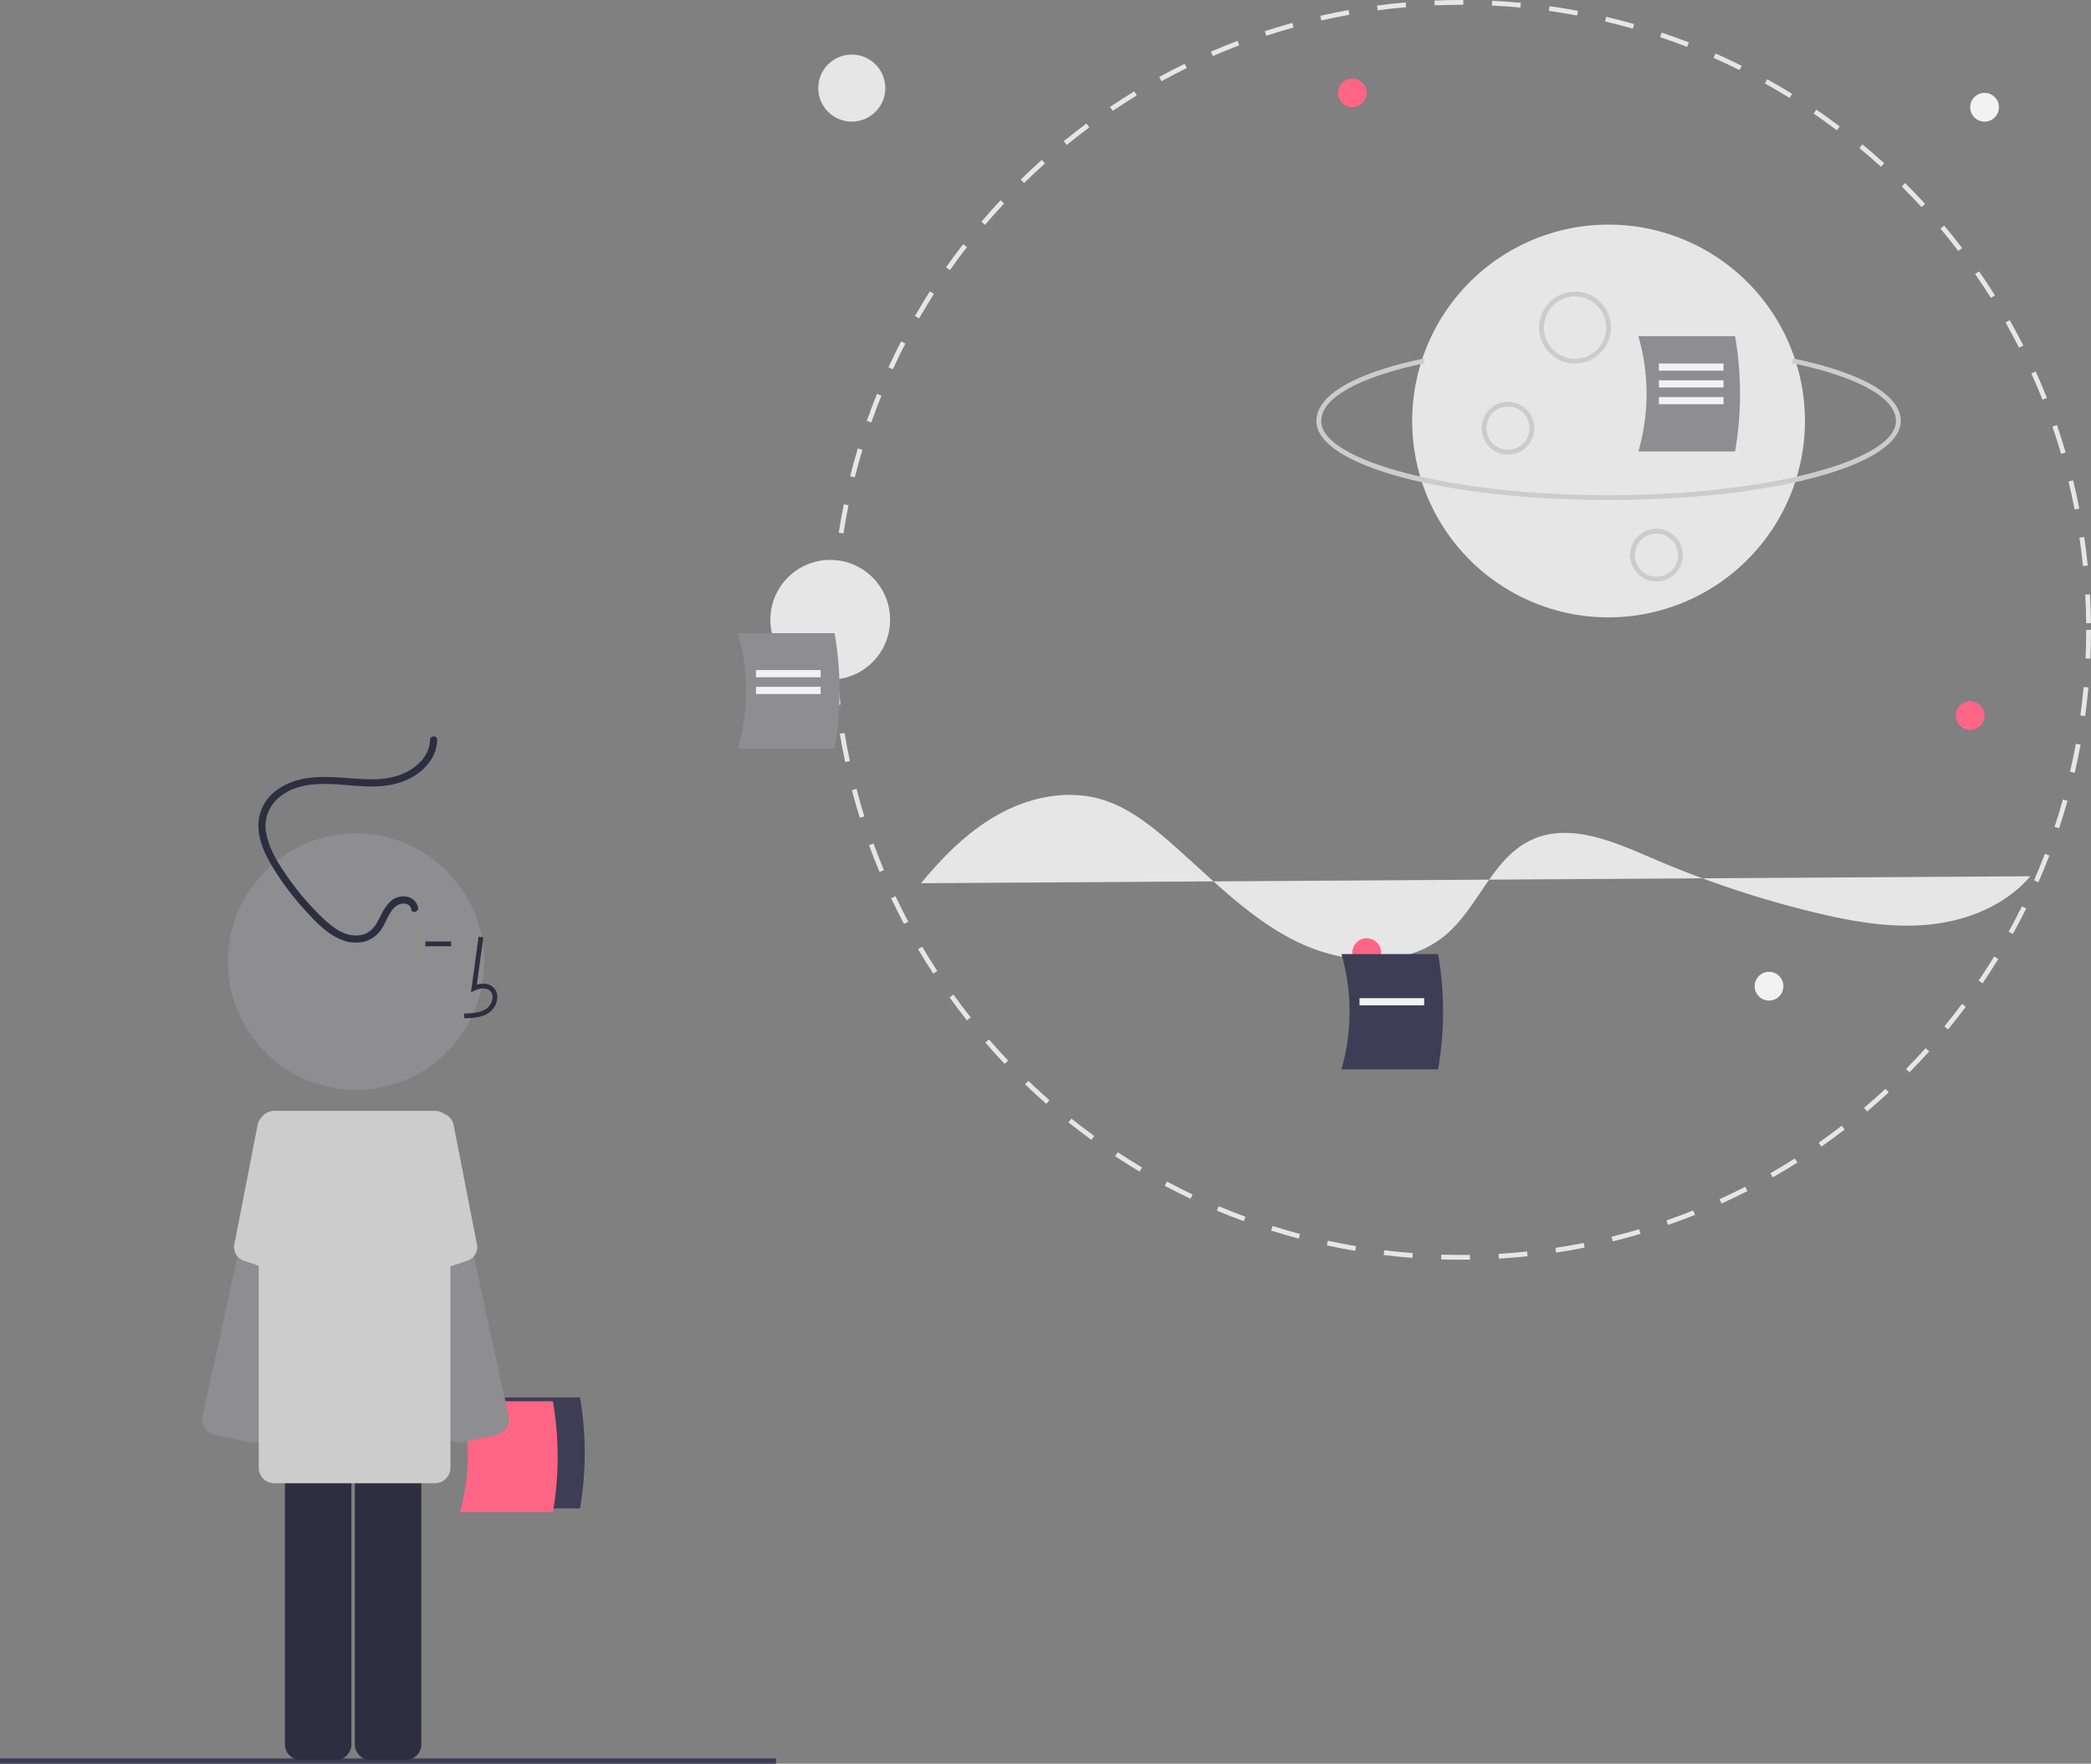 <svg id="f23abd52-b008-4a1c-94d1-771ddef2e3a4" data-name="Layer 1" xmlns="http://www.w3.org/2000/svg" width="873.11" height="736.451" viewBox="0 0 873.11 736.451"><rect x="0" y="0" width="873.11" height="736.451" fill="#808080" stroke="none"/><path d="M366.769,711.594h38.856a135.901,135.901,0,0,0,0-46.328h-38.856A83.36,83.36,0,0,1,366.769,711.594Z" transform="translate(-163.445 -81.774)" fill="#3f3d56"/><path d="M355.454,713.211h38.856a135.9,135.9,0,0,0,0-46.328h-38.856A83.36,83.36,0,0,1,355.454,713.211Z" transform="translate(-163.445 -81.774)" fill="#ff6584"/><path d="M835.114,339.558a82,82,0,1,1,82-82h0A82.093,82.093,0,0,1,835.114,339.558Z" transform="translate(-163.445 -81.774)" fill="#e6e6e6"/><path d="M268.822,684.142a6.561,6.561,0,0,1-1.399-.152l-14.42-3.146a6.508,6.508,0,0,1-4.965-7.736l26.229-120.186a6.506,6.506,0,0,1,7.736-4.965l14.42,3.147a6.5,6.5,0,0,1,4.964,7.736L275.159,679.025a6.507,6.507,0,0,1-6.337,5.117Z" transform="translate(-163.445 -81.774)" fill="#8e8e90"/><path d="M271.064,551.295l-9.667,49.517a6,6,0,0,0,3.836,7.34l21.251,7.219a6,6,0,0,0,7.878-4.89l6.852-51.484a6.011,6.011,0,0,0-4.579-7.142l-18.423-5.148A6.011,6.011,0,0,0,271.064,551.295Z" transform="translate(-163.445 -81.774)" fill="#ccc"/><path d="M355.059,684.142a6.507,6.507,0,0,1-6.337-5.117L322.494,558.841a6.5,6.5,0,0,1,4.964-7.736l14.42-3.147a6.504,6.504,0,0,1,7.736,4.965l26.229,120.186a6.508,6.508,0,0,1-4.965,7.736L356.459,683.99A6.561,6.561,0,0,1,355.059,684.142Z" transform="translate(-163.445 -81.774)" fill="#8e8e90"/><path d="M352.817,551.295l9.667,49.517a6,6,0,0,1-3.836,7.34l-21.251,7.219a6,6,0,0,1-7.878-4.89l-6.852-51.484a6.011,6.011,0,0,1,4.579-7.142l18.423-5.148A6.011,6.011,0,0,1,352.817,551.295Z" transform="translate(-163.445 -81.774)" fill="#ccc"/><circle cx="355.669" cy="36.784" r="14" fill="#e6e6e6"/><circle cx="346.669" cy="258.784" r="25" fill="#e6e6e6"/><circle cx="822.669" cy="298.784" r="6" fill="#ff6584"/><circle cx="828.669" cy="44.784" r="6" fill="#f2f2f2"/><circle cx="738.669" cy="411.784" r="6" fill="#f2f2f2"/><circle cx="564.669" cy="38.784" r="6" fill="#ff6584"/><path d="M821.114,233.558a15,15,0,1,1,15-15h0A15.017,15.017,0,0,1,821.114,233.558Zm0-28a13,13,0,1,0,13,13A13,13,0,0,0,821.114,205.558Z" transform="translate(-163.445 -81.774)" fill="#ccc"/><path d="M793.114,271.558a11,11,0,1,1,11-11h0A11.012,11.012,0,0,1,793.114,271.558Zm0-20a9,9,0,1,0,9,9A9,9,0,0,0,793.114,251.558Z" transform="translate(-163.445 -81.774)" fill="#ccc"/><path d="M855.114,324.558a11,11,0,1,1,11-11h0A11.012,11.012,0,0,1,855.114,324.558Zm0-20a9,9,0,1,0,9,9h0A9.01,9.01,0,0,0,855.114,304.558Z" transform="translate(-163.445 -81.774)" fill="#ccc"/><path d="M835.114,290.558c-68.411,0-122-14.495-122-33,0-10.783,15.905-20.048,44.786-26.09l.41,1.958c-27.452,5.743-43.196,14.539-43.196,24.132,0,16.804,54.953,31,120,31s120-14.196,120-31c0-9.612-15.798-18.419-43.343-24.163l.408-1.958c28.977,6.043,44.935,15.319,44.935,26.121C957.114,276.063,903.525,290.558,835.114,290.558Z" transform="translate(-163.445 -81.774)" fill="#ccc"/><path d="M773.555,607.774c-2.774,0-5.577-.044-8.328-.13l.062-1.998c3.95.123,7.981.157,11.95.103l.027,2Q775.414,607.774,773.555,607.774ZM789.3,607.311l-.117-1.996c3.956-.233,7.963-.562,11.909-.975l.209,1.988C797.324,606.745,793.287,607.076,789.3,607.311Zm-36.096-.312c-3.989-.306-8.021-.706-11.982-1.192l.244-1.984c3.932.481,7.932.88,11.891,1.183Zm60.039-2.199-.3-1.977c3.931-.597,7.892-1.289,11.77-2.06l.39,1.961C821.195,603.501,817.204,604.199,813.243,604.8Zm-83.935-.731c-3.941-.668-7.919-1.436-11.823-2.283l.424-1.955c3.875.842,7.822,1.604,11.733,2.266Zm107.548-3.962-.48-1.941c3.858-.954,7.738-2.009,11.532-3.134l.568,1.918C844.654,598.083,840.744,599.145,836.857,600.106Zm-131.076-1.146c-3.866-1.028-7.756-2.159-11.562-3.363l.603-1.906c3.778,1.194,7.638,2.316,11.474,3.336Zm154.158-5.701-.656-1.889c3.744-1.302,7.51-2.709,11.194-4.184l.742,1.857C867.507,590.529,863.712,591.947,859.939,593.259ZM682.793,591.692c-3.754-1.38-7.532-2.869-11.228-4.426l.776-1.844c3.667,1.545,7.416,3.022,11.142,4.393Zm199.475-7.368-.828-1.82c3.596-1.634,7.21-3.378,10.742-5.184l.91,1.781C889.532,580.921,885.891,582.678,882.268,584.324ZM660.557,582.33c-3.609-1.72-7.231-3.549-10.766-5.438l.942-1.764c3.508,1.874,7.102,3.689,10.684,5.396Zm243.109-8.944-.99-1.736c3.448-1.968,6.891-4.036,10.229-6.148l1.068,1.689c-3.364,2.129-6.832,4.214-10.308,6.195Zm-264.376-2.418c-3.433-2.042-6.87-4.195-10.216-6.399l1.101-1.67c3.32,2.188,6.731,4.324,10.138,6.351Zm284.699-10.439-1.145-1.639c3.247-2.269,6.487-4.645,9.631-7.061l1.219,1.586c-3.167,2.435-6.433,4.828-9.705,7.113Zm-304.826-2.816c-3.228-2.345-6.453-4.801-9.585-7.302l1.248-1.562c3.108,2.481,6.309,4.919,9.512,7.245Zm323.903-11.846-1.289-1.529c3.026-2.554,6.038-5.215,8.953-7.91l1.357,1.469C949.152,540.611,946.116,543.293,943.067,545.866Zm-342.728-3.186c-3.006-2.633-5.993-5.371-8.877-8.14l1.385-1.443c2.862,2.748,5.826,5.466,8.81,8.079Zm360.401-13.161-1.424-1.404c2.79-2.827,5.55-5.753,8.201-8.695l1.486,1.338c-2.672,2.966-5.452,5.913-8.264,8.762Zm-377.773-3.512c-2.758-2.9-5.482-5.898-8.097-8.91l1.511-1.311c2.594,2.989,5.297,5.964,8.035,8.842Zm393.893-14.38-1.545-1.27c2.521-3.067,5.002-6.232,7.378-9.409l1.602,1.197c-2.394,3.201-4.895,6.392-7.435,9.481ZM567.189,507.831c-2.477-3.13-4.916-6.361-7.25-9.604l1.623-1.168c2.316,3.218,4.736,6.425,7.195,9.532ZM991.288,492.334l-1.654-1.123c2.23-3.284,4.415-6.664,6.492-10.048l1.705,1.047c-2.095,3.409-4.296,6.815-6.543,10.124Zm-438.151-4.029c-2.179-3.341-4.312-6.778-6.34-10.22l1.723-1.016c2.013,3.415,4.129,6.827,6.292,10.142Zm450.766-16.511-1.75-.967c1.92-3.475,3.785-7.043,5.546-10.606l1.793.887C1007.719,464.697,1005.838,468.293,1003.904,471.794Zm-462.971-4.205c-1.865-3.525-3.674-7.143-5.375-10.75l1.809-.854c1.689,3.58,3.483,7.17,5.334,10.668Zm473.651-17.416-1.832-.803c1.594-3.64,3.124-7.367,4.549-11.078l1.867.717C1017.733,442.749,1016.19,446.505,1014.584,450.173Zm-483.902-4.315c-1.533-3.68-3.001-7.444-4.364-11.19l1.88-.684c1.352,3.718,2.809,7.453,4.33,11.104Zm492.551-18.216-1.898-.629c1.248-3.761,2.426-7.604,3.5-11.426l1.926.541C1025.677,419.978,1024.49,423.853,1023.233,427.642Zm-500.767-4.383c-1.19-3.812-2.308-7.705-3.323-11.574l1.935-.508c1.007,3.84,2.117,7.704,3.298,11.486Zm507.286-18.795-1.948-.453c.895-3.854,1.714-7.791,2.434-11.698l1.967.361c-.724,3.938-1.55,7.904-2.452,11.79Zm-513.394-4.494c-.834-3.906-1.589-7.886-2.243-11.83l1.973-.328c.65,3.915,1.399,7.864,2.227,11.74Zm517.752-19.184-1.982-.271c.538-3.917.992-7.911,1.351-11.872l1.992.18c-.361,3.992-.819,8.017-1.36,11.964Zm-521.694-4.566c-.472-3.959-.859-7.991-1.151-11.984l1.995-.146c.29,3.964.674,7.965,1.143,11.895Zm523.869-19.409-1.998-.09c.178-3.963.269-7.982.269-11.946h2c0,3.994-.091,8.044-.27,12.036Zm-525.626-4.602c-.068-2.452-.103-4.954-.104-7.435q0-2.309.04-4.608l2,.035q-.04,2.282-.04,4.573c0,2.462.035,4.945.103,7.38Zm523.882-10.225c-.041-3.965-.174-7.984-.394-11.946l1.996-.111c.222,3.992.355,8.041.397,12.036ZM513.069,328.261l-1.996-.125c.25-3.996.594-8.032,1.023-11.997l1.988.215C513.658,320.29,513.317,324.295,513.069,328.261Zm520.142-10.135c-.399-3.943-.896-7.932-1.477-11.858l1.979-.292c.584,3.956,1.085,7.975,1.488,11.948ZM515.642,304.508l-1.977-.306c.613-3.957,1.325-7.944,2.116-11.854l1.96.396C516.956,296.625,516.25,300.582,515.642,304.508ZM1029.716,294.493c-.763-3.901-1.623-7.829-2.559-11.672l1.943-.473c.942,3.873,1.81,7.831,2.578,11.761ZM520.379,281.091l-1.94-.486c.971-3.874,2.047-7.779,3.197-11.609l1.915.575C522.41,273.372,521.343,277.248,520.379,281.091Zm503.685-9.813c-1.115-3.808-2.334-7.639-3.622-11.387l1.891-.65c1.299,3.777,2.527,7.638,3.651,11.475ZM527.264,258.178l-1.887-.663c1.329-3.781,2.764-7.58,4.265-11.291l1.855.75C530.007,250.656,528.583,254.426,527.264,258.178Zm489.033-9.495c-1.459-3.681-3.021-7.375-4.645-10.979l1.824-.821c1.636,3.633,3.21,7.355,4.68,11.063Zm-480.057-12.703-1.817-.835c1.67-3.638,3.448-7.286,5.284-10.842l1.777.917C539.662,228.75,537.898,232.37,536.24,235.98Zm470.268-9.036c-1.79-3.531-3.687-7.069-5.637-10.515l1.74-.985c1.966,3.473,3.876,7.038,5.68,10.596Zm-459.291-12.229-1.733-.998c1.995-3.464,4.099-6.932,6.254-10.306l1.686,1.076c-2.138,3.349-4.226,6.79-6.206,10.228Zm447.541-8.535c-2.113-3.364-4.326-6.716-6.577-9.962l1.643-1.14c2.269,3.271,4.499,6.648,6.628,10.038ZM560.091,194.557l-1.635-1.152c2.306-3.27,4.716-6.529,7.167-9.688l1.58,1.226C564.771,188.077,562.378,191.311,560.091,194.557Zm421.064-7.992c-2.41-3.157-4.92-6.295-7.462-9.327l1.533-1.285c2.561,3.056,5.09,6.217,7.519,9.398ZM574.744,175.665l-1.522-1.297c2.587-3.039,5.284-6.064,8.015-8.991l1.462,1.364C579.989,169.647,577.312,172.649,574.744,175.665Zm391.07-7.408c-2.687-2.924-5.474-5.823-8.282-8.614l1.41-1.419c2.83,2.813,5.638,5.733,8.345,8.679Zm-374.765-10.064-1.398-1.43c2.86-2.798,5.819-5.564,8.795-8.221l1.332,1.492c-2.954,2.637-5.891,5.382-8.729,8.159Zm357.818-6.78c-2.944-2.67-5.984-5.304-9.035-7.828l1.275-1.541c3.073,2.543,6.137,5.197,9.104,7.888ZM608.867,142.282l-1.263-1.551c3.093-2.519,6.29-5.003,9.502-7.384l1.191,1.606C615.11,137.316,611.937,139.782,608.867,142.282Zm321.582-6.107c-3.177-2.392-6.445-4.739-9.715-6.976l1.129-1.65c3.295,2.253,6.588,4.618,9.789,7.029Zm-302.399-8.11-1.116-1.659c3.311-2.228,6.719-4.409,10.13-6.484l1.039,1.709C634.717,123.689,631.335,125.854,628.049,128.064Zm282.659-5.391c-3.38-2.092-6.851-4.131-10.315-6.062l.973-1.747c3.492,1.945,6.989,4,10.396,6.107Zm-262.271-7.01-.96-1.755c3.502-1.917,7.094-3.776,10.674-5.527l.879,1.797c-3.553,1.738-7.117,3.583-10.593,5.485Zm241.37-4.634c-3.559-1.773-7.204-3.486-10.835-5.091l.809-1.829c3.659,1.617,7.333,3.343,10.919,5.13ZM669.859,105.185l-.795-1.835c3.66-1.586,7.404-3.108,11.128-4.522l.71,1.87C677.206,102.101,673.491,103.611,669.859,105.185Zm198.052-3.834c-3.703-1.436-7.493-2.806-11.266-4.072l.637-1.896c3.801,1.276,7.62,2.656,11.352,4.104ZM692.167,96.714l-.623-1.9c3.801-1.246,7.679-2.419,11.525-3.486l.535,1.927C699.787,94.313,695.939,95.477,692.167,96.714ZM845.231,93.74c-3.814-1.087-7.705-2.1-11.563-3.01l.459-1.946c3.889.916,7.809,1.937,11.653,3.032ZM715.189,90.325l-.445-1.95c3.896-.89,7.866-1.701,11.797-2.41l.355,1.968c-3.902.704-7.84,1.509-11.707,2.392Zm106.788-2.067c-3.895-.731-7.861-1.381-11.791-1.933l.277-1.98c3.96.556,7.958,1.211,11.883,1.948ZM738.701,86.081l-.265-1.982c3.959-.528,7.985-.973,11.967-1.319l.174,1.992c-3.951.345-7.946.785-11.876,1.31ZM798.318,84.934c-3.939-.371-7.949-.657-11.919-.849l.098-1.998c3.999.194,8.039.482,12.009.856Zm-35.814-.929-.084-1.998c3.676-.153,7.422-.231,11.136-.232l.905.001-.006,2-.899-.001c-3.686.001-7.404.079-11.052.23Z" transform="translate(-163.445 -81.774)" fill="#e6e6e6"/><path d="M548.028,450.564c9.366-11.33,19.941-21.981,32.848-29.018s28.455-10.159,42.547-5.975c10.52,3.124,19.486,9.996,27.784,17.176,17.002,14.712,32.679,31.555,52.733,41.721s46.478,12.063,63.511-2.612c13.481-11.615,19.228-31.732,35.327-39.313,15.869-7.473,34.27.552,50.373,7.506a421.23,421.23,0,0,0,67.648,22.63c15.66,3.799,31.791,6.711,47.832,5.183s32.142-7.95,42.604-20.205" transform="translate(-163.445 -81.774)" fill="#e6e6e6"/><path d="M471.56,394.282h40.377a141.219,141.219,0,0,0,0-48.141H471.56A86.622,86.622,0,0,1,471.56,394.282Z" transform="translate(-163.445 -81.774)" fill="#8e8e90"/><path d="M847.56,270.282h40.377a141.219,141.219,0,0,0,0-48.141H847.56A86.622,86.622,0,0,1,847.56,270.282Z" transform="translate(-163.445 -81.774)" fill="#8e8e90"/><rect x="315.669" y="279.784" width="27" height="3" fill="#f2f2f2"/><rect x="315.669" y="286.784" width="27" height="3" fill="#f2f2f2"/><rect x="692.669" y="151.784" width="27" height="3" fill="#f2f2f2"/><rect x="692.669" y="165.784" width="27" height="3" fill="#f2f2f2"/><rect x="692.669" y="158.784" width="27" height="3" fill="#f2f2f2"/><rect y="734.211" width="324.033" height="2.241" fill="#3f3d56"/><circle cx="148.667" cy="401.524" r="53.519" fill="#8e8e90"/><path d="M303.679,816.644H288.92a6.508,6.508,0,0,1-6.5-6.5V687.13a6.508,6.508,0,0,1,6.5-6.5h14.759a6.508,6.508,0,0,1,6.5,6.5V810.144A6.508,6.508,0,0,1,303.679,816.644Z" transform="translate(-163.445 -81.774)" fill="#2f2e41"/><path d="M332.872,816.644H318.112a6.508,6.508,0,0,1-6.5-6.5V687.13a6.508,6.508,0,0,1,6.5-6.5h14.76a6.508,6.508,0,0,1,6.5,6.5V810.144A6.508,6.508,0,0,1,332.872,816.644Z" transform="translate(-163.445 -81.774)" fill="#2f2e41"/><path d="M345.035,701.092h-67.062a6.508,6.508,0,0,1-6.5-6.5V552.116a6.508,6.508,0,0,1,6.5-6.5h67.062a6.508,6.508,0,0,1,6.5,6.5V694.592A6.508,6.508,0,0,1,345.035,701.092Z" transform="translate(-163.445 -81.774)" fill="#ccc"/><path d="M338.038,460.67a5.902,5.902,0,0,0-5.149-4.562,8.164,8.164,0,0,0-7.27,2.937c-2.067,2.286-3.163,5.136-4.649,7.787-1.552,2.768-3.635,4.762-6.843,5.356-6.518,1.207-12.131-3.403-16.48-7.627a113.097,113.097,0,0,1-13.718-16.06c-3.877-5.514-7.807-11.507-9.184-18.209a15.53,15.53,0,0,1,5.22-15.551c10.274-8.487,24.65-4.958,36.7-4.599,7.086.211,14.17-.733,20.218-4.676,5.11-3.333,8.99-8.498,9.116-14.776.039-1.931-2.961-1.931-3,0-.112,5.577-3.921,10.009-8.529,12.745-5.583,3.315-11.909,3.92-18.284,3.691-12.506-.448-26.359-3.474-37.254,4.641a18.141,18.141,0,0,0-7.586,14.391c-.097,6.697,3.062,13.075,6.523,18.622a117.452,117.452,0,0,0,12.67,16.74c4.478,4.933,9.464,10.361,15.831,12.782a15.425,15.425,0,0,0,9.629.522,12.805,12.805,0,0,0,7.562-6.478c1.579-2.817,2.693-6.312,5.388-8.314,1.922-1.428,5.711-1.536,6.197,1.436.311,1.901,3.202,1.094,2.893-.798Z" transform="translate(-163.445 -81.774)" fill="#2f2e41"/><circle cx="570.669" cy="397.784" r="6" fill="#ff6584"/><path d="M723.56,528.282h40.377a141.219,141.219,0,0,0,0-48.141H723.56A86.622,86.622,0,0,1,723.56,528.282Z" transform="translate(-163.445 -81.774)" fill="#3f3d56"/><rect x="567.669" y="416.784" width="27" height="3" fill="#f2f2f2"/><path d="M357.308,506.957l-.056-2c3.721-.104,7.001-.337,9.466-2.138a6.148,6.148,0,0,0,2.381-4.528,3.514,3.514,0,0,0-1.153-2.895c-1.636-1.382-4.269-.935-6.188-.055l-1.655.759,3.173-23.19,1.981.271-2.699,19.727c2.607-.767,5.023-.437,6.678.961a5.471,5.471,0,0,1,1.86,4.492,8.133,8.133,0,0,1-3.2,6.073C364.731,506.749,360.615,506.864,357.308,506.957Z" transform="translate(-163.445 -81.774)" fill="#2f2e41"/><rect x="177.613" y="393.108" width="10.771" height="2" fill="#2f2e41"/></svg>